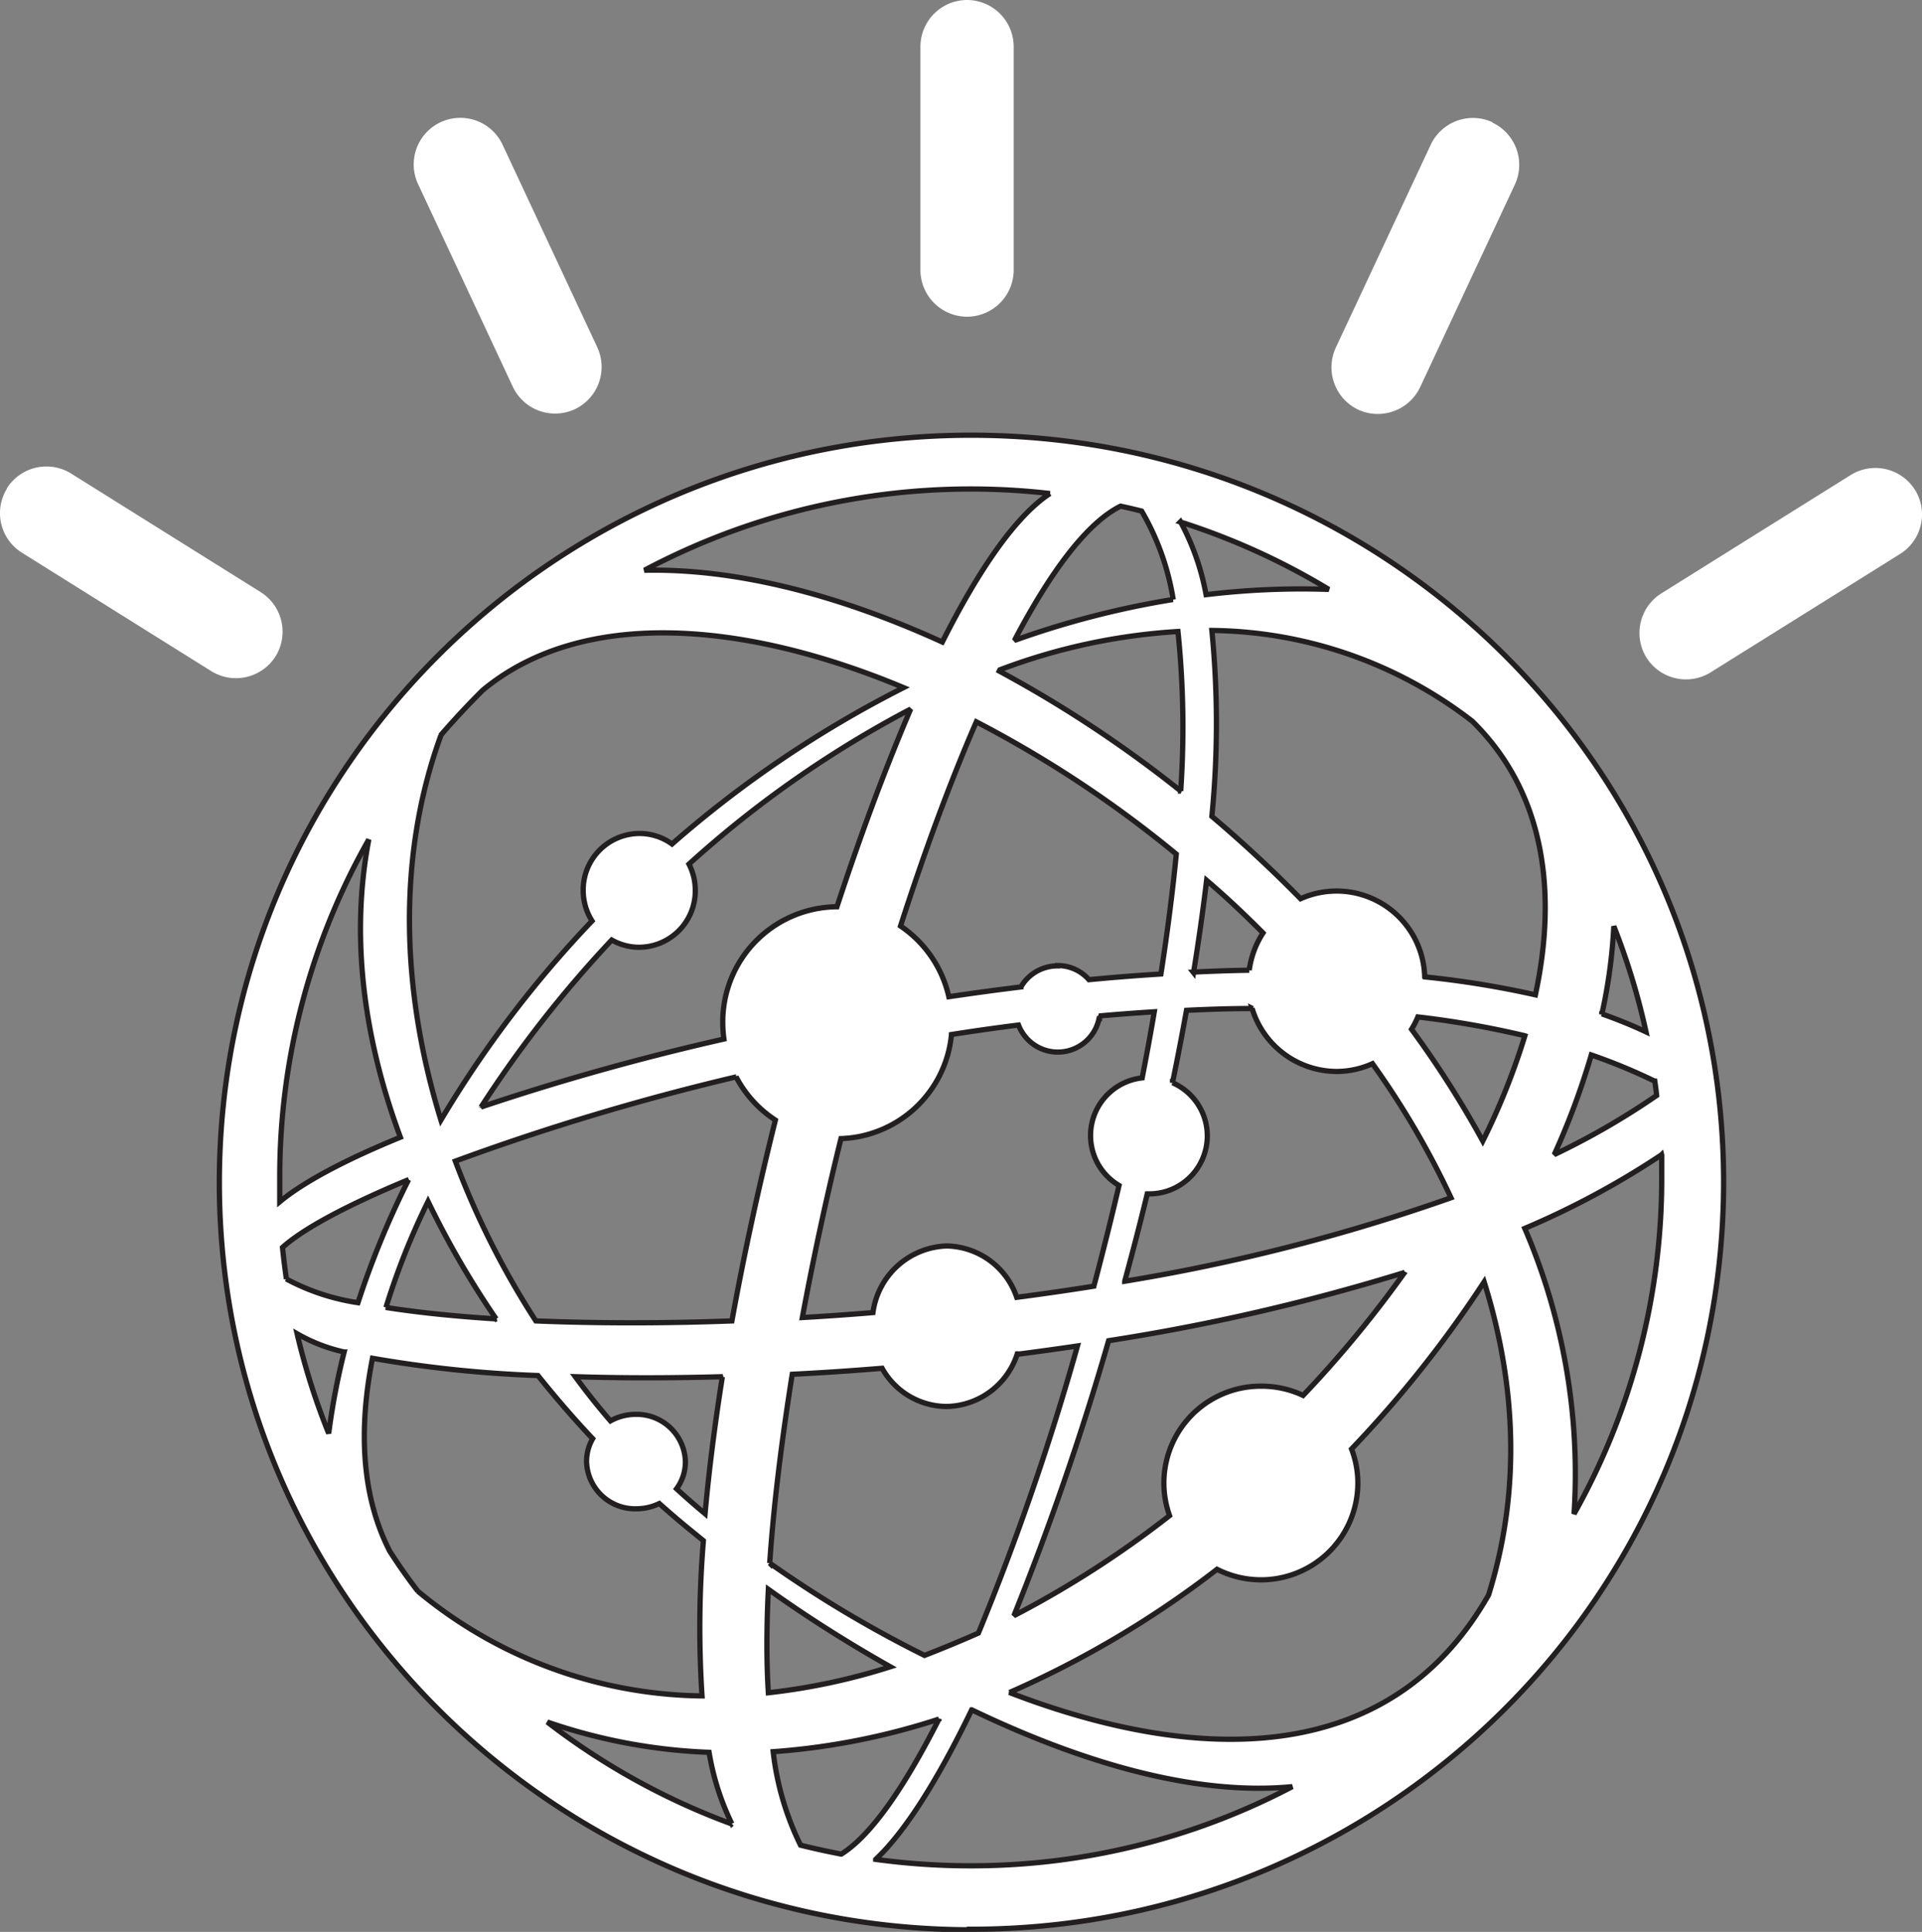<svg xmlns="http://www.w3.org/2000/svg" width="182.61" height="183.55" viewBox="0 0 182.61 183.55">
  <rect x="0" y="0" width="182.61" height="183.55" fill="#808080" stroke="none"/>
  <defs>
    <style>
      .cls-1, .cls-2 {
        fill: #fff;
        fill-rule: evenodd;
      }

      .cls-1 {
        stroke: #231f20;
        stroke-miterlimit: 2.61;
        stroke-width: 0.5px;
      }
    </style>
  </defs>
  <title>Asset 1</title>
  <g id="Layer_2" data-name="Layer 2">
    <g id="Layer_1-2" data-name="Layer 1">
      <g>
        <path class="cls-1" d="M112.16,49.57a23.41,23.41,0,0,1,2.43,6.93A75.53,75.53,0,0,1,126.25,56h0a65.72,65.72,0,0,0-14.11-6.41Zm-11.7,42.17a3.93,3.93,0,0,1,3,1.34c2.29-.22,4.58-.4,6.84-.54.61-3.91,1.1-7.72,1.46-11.39a108.36,108.36,0,0,0-19-12.57c-2.49,5.74-4.93,12.34-7.2,19.4a11.06,11.06,0,0,1,4.59,6.72c2.27-.34,4.56-.65,6.85-.93a4,4,0,0,1,3.46-2Zm4,4.82a4,4,0,0,1-7.69.83q-3.2.4-6.37.9a10.93,10.93,0,0,1-10.5,9.89c-1.4,5.67-2.63,11.41-3.67,17q3.32-.19,6.71-.47a7.31,7.31,0,0,1,7-6.33,7.16,7.16,0,0,1,6.66,4.88c2.44-.32,4.89-.67,7.33-1.06.84-3.17,1.64-6.37,2.39-9.57a5.51,5.51,0,0,1,2.2-10.22c.41-2.11.8-4.21,1.15-6.28-1.75.11-3.5.24-5.25.4ZM26.58,114.18c2.27-1.89,6.25-4,11.46-6.13-3.47-9.36-4.77-19-3-28.29a64.88,64.88,0,0,0-8.46,32.14c0,.76,0,1.53,0,2.28Zm19.12-9a237.18,237.18,0,0,1,23.08-6.46,11.49,11.49,0,0,1-.11-1.57,10.94,10.94,0,0,1,10.85-11c2.23-6.81,4.61-13.19,7-18.78A101.92,101.92,0,0,0,65.46,82.1a5.48,5.48,0,0,1,.6,2.49A5.36,5.36,0,0,1,60.73,90a5.3,5.3,0,0,1-2.61-.69A111.35,111.35,0,0,0,45.7,105.19Zm67.66-12.82c1.79-.09,3.57-.15,5.33-.18A8.55,8.55,0,0,1,120,88.64c-1.73-1.74-3.52-3.43-5.36-5-.34,2.85-.76,5.78-1.24,8.77Zm22.06.46a89.61,89.61,0,0,1,10.46,1.7c2.19-10.19.66-19.47-6-26a41.12,41.12,0,0,0-24.74-8.62,90.64,90.64,0,0,1,0,17.66c2.92,2.47,5.74,5.09,8.43,7.83a8.37,8.37,0,0,1,11.79,7.4Zm16.77,3.51a44.34,44.34,0,0,1,4.2,1.71A65.64,65.64,0,0,0,153.33,88a49.85,49.85,0,0,1-1.14,8.37Zm5,6.38a54.32,54.32,0,0,0-6-2.48,71.93,71.93,0,0,1-3.52,9.47,70.7,70.7,0,0,0,9.73-5.62c-.05-.46-.11-.91-.18-1.37Zm-12.34-4.31a88.1,88.1,0,0,0-10.14-1.78,8.06,8.06,0,0,1-.6,1.17,94.55,94.55,0,0,1,6.77,10.62,65.23,65.23,0,0,0,4-10ZM119,95.82c-2.07,0-4.17.07-6.27.17-.41,2.27-.85,4.57-1.33,6.88a5.51,5.51,0,0,1-2.25,10.56H109c-.67,2.78-1.39,5.55-2.14,8.3a180.61,180.61,0,0,0,31-7.93,80.23,80.23,0,0,0-7.46-12.74,8.27,8.27,0,0,1-3.44.74,8.42,8.42,0,0,1-8-6Zm-49.07,6.5a231.82,231.82,0,0,0-26.67,8,79.14,79.14,0,0,0,7.65,15.18c5.62.23,11.93.25,18.63,0,1.14-6.27,2.54-12.71,4.13-19.08a11,11,0,0,1-3.74-4.12Zm-31.09,9.75c-5.76,2.39-10,4.64-12,6.45.1,1,.23,2,.37,3a20.93,20.93,0,0,0,6.8,2.25,83.73,83.73,0,0,1,4.81-11.69Zm57.81,16.56a7.18,7.18,0,0,1-6.72,5A7.06,7.06,0,0,1,83.81,130q-4.34.36-8.54.57c-1,6.28-1.76,12.34-2.14,17.94a111.86,111.86,0,0,0,14.71,8.77q2.58-1,5.12-2.12a248.93,248.93,0,0,0,9.41-27.28q-2.85.42-5.71.79Zm-60-4.41c3,.47,6.53.84,10.49,1.09a84.76,84.76,0,0,1-6.47-11.16,68.56,68.56,0,0,0-4,10.07Zm121.22-14.51a79,79,0,0,1-13,7,59,59,0,0,1,4.68,27.13,64.94,64.94,0,0,0,8.33-31.9q0-1.11,0-2.19Zm-24.4,11.18a197.4,197.4,0,0,1-28.14,6.49,270.25,270.25,0,0,1-9,26.13A95.67,95.67,0,0,0,111.12,144a9.2,9.2,0,0,1,8.69-12.3,9.33,9.33,0,0,1,4,.88,107.69,107.69,0,0,0,9.67-11.72ZM68.66,130.8c-4.95.14-9.66.14-14,0Q56.27,133,58,135a4.91,4.91,0,0,1,2.39-.62,4.62,4.62,0,0,1,4.73,4.5,4.34,4.34,0,0,1-.84,2.57c.88.81,1.79,1.6,2.71,2.37.37-4.14.93-8.51,1.64-13Zm-17.58-.11a115.33,115.33,0,0,1-15.69-1.64c-1.36,6.87-1,13.19,1.64,18.33q1.28,2,2.67,3.8a43,43,0,0,0,27,9.95,100.48,100.48,0,0,1,.13-14.75l-1.62-1.32c-.87-.72-1.73-1.46-2.57-2.21a5,5,0,0,1-2.19.5,4.61,4.61,0,0,1-4.72-4.5,4.31,4.31,0,0,1,.58-2.16c-1.82-1.93-3.55-3.94-5.2-6Zm-18.39-2.24a15.71,15.71,0,0,1-4.46-1.73,64.37,64.37,0,0,0,3,9.47,66.26,66.26,0,0,1,1.47-7.74Zm59.63,34c-3.17,6.57-6.3,11.57-9.12,14.21a66.8,66.8,0,0,0,9,.61,65.54,65.54,0,0,0,30.58-7.52c-9.38.91-20.26-2.4-30.46-7.3ZM79.93,176.16c2.83-1.76,6-6.36,9.28-12.83a65.79,65.79,0,0,1-15.75,3.1,27,27,0,0,0,2.6,8.88c1.28.32,2.57.6,3.87.85Zm32.25-101A88.58,88.58,0,0,0,111.92,60,57.36,57.36,0,0,0,95,63.64l-.06.12a115.49,115.49,0,0,1,17.21,11.37Zm-.71-18.19a24.27,24.27,0,0,0-3-8.41c-.66-.17-1.31-.32-2-.47-3.16,1.56-6.62,6.15-10.09,12.76a84.55,84.55,0,0,1,15-3.88ZM73,151c-.17,3.5-.19,6.8,0,9.83a59.81,59.81,0,0,0,11.59-2.47C80.4,156,76.49,153.5,73,151Zm-3.47,22.27a24.58,24.58,0,0,1-2.16-6.78A53.11,53.11,0,0,1,52,163.61a65.87,65.87,0,0,0,17.51,9.68ZM89.53,61c3.5-6.95,7-12,10.23-14.11a66.11,66.11,0,0,0-38.53,7.29h.06C70,54,79.76,56.54,89.53,61ZM41.89,69.87c-4.18,11.46-3.78,24.28,0,36.55A105.49,105.49,0,0,1,56.25,87.5a5.44,5.44,0,0,1-.84-2.91,5.36,5.36,0,0,1,5.32-5.4,5.27,5.27,0,0,1,3.12,1,105.9,105.9,0,0,1,22-14.86c-15.62-6.52-30.76-7.43-40,.26l0,0q-2.07,2.06-4,4.29Zm54,90.93c17.31,6.67,36,7.5,45.54-9.26h0c3.11-9.94,2.61-20.06-.42-29.75a110.16,110.16,0,0,1-12.6,15.88,9,9,0,0,1,.6,3.25,9.2,9.2,0,0,1-9.23,9.18,9.32,9.32,0,0,1-4.15-1A93.78,93.78,0,0,1,95.92,160.8Zm-3.61,22.5c39.48,0,71.48-31.77,71.48-71s-32-70.95-71.48-70.95S20.84,73.16,20.84,112.35s32,71,71.47,71Z"/>
        <path class="cls-2" d="M.67,46.37h0A4.44,4.44,0,0,1,6.77,45l18,11.26a4.44,4.44,0,0,1,1.41,6.1h0a4.45,4.45,0,0,1-6.1,1.41l-18-11.26a4.43,4.43,0,0,1-1.41-6.1Z"/>
        <path class="cls-2" d="M41.87,11.61h0a4.43,4.43,0,0,1,5.88,2.14l9,19.25a4.44,4.44,0,0,1-2.14,5.88h0a4.44,4.44,0,0,1-5.89-2.14l-9-19.25a4.43,4.43,0,0,1,2.14-5.88Z"/>
        <path class="cls-2" d="M91.88,0h0a4.44,4.44,0,0,1,4.43,4.43V25.66a4.44,4.44,0,0,1-4.43,4.43h0a4.44,4.44,0,0,1-4.43-4.43V4.43A4.44,4.44,0,0,1,91.88,0Z"/>
        <path class="cls-2" d="M141.79,11.65h0a4.43,4.43,0,0,1,2.14,5.88l-9,19.25a4.45,4.45,0,0,1-5.89,2.14h0A4.45,4.45,0,0,1,126.93,33l9-19.24a4.43,4.43,0,0,1,5.88-2.14Z"/>
        <path class="cls-2" d="M181.94,46.53h0a4.43,4.43,0,0,1-1.41,6.1l-18,11.25a4.44,4.44,0,0,1-6.1-1.4h0a4.45,4.45,0,0,1,1.41-6.1l18-11.25a4.44,4.44,0,0,1,6.1,1.41Z"/>
      </g>
    </g>
  </g>
</svg>
